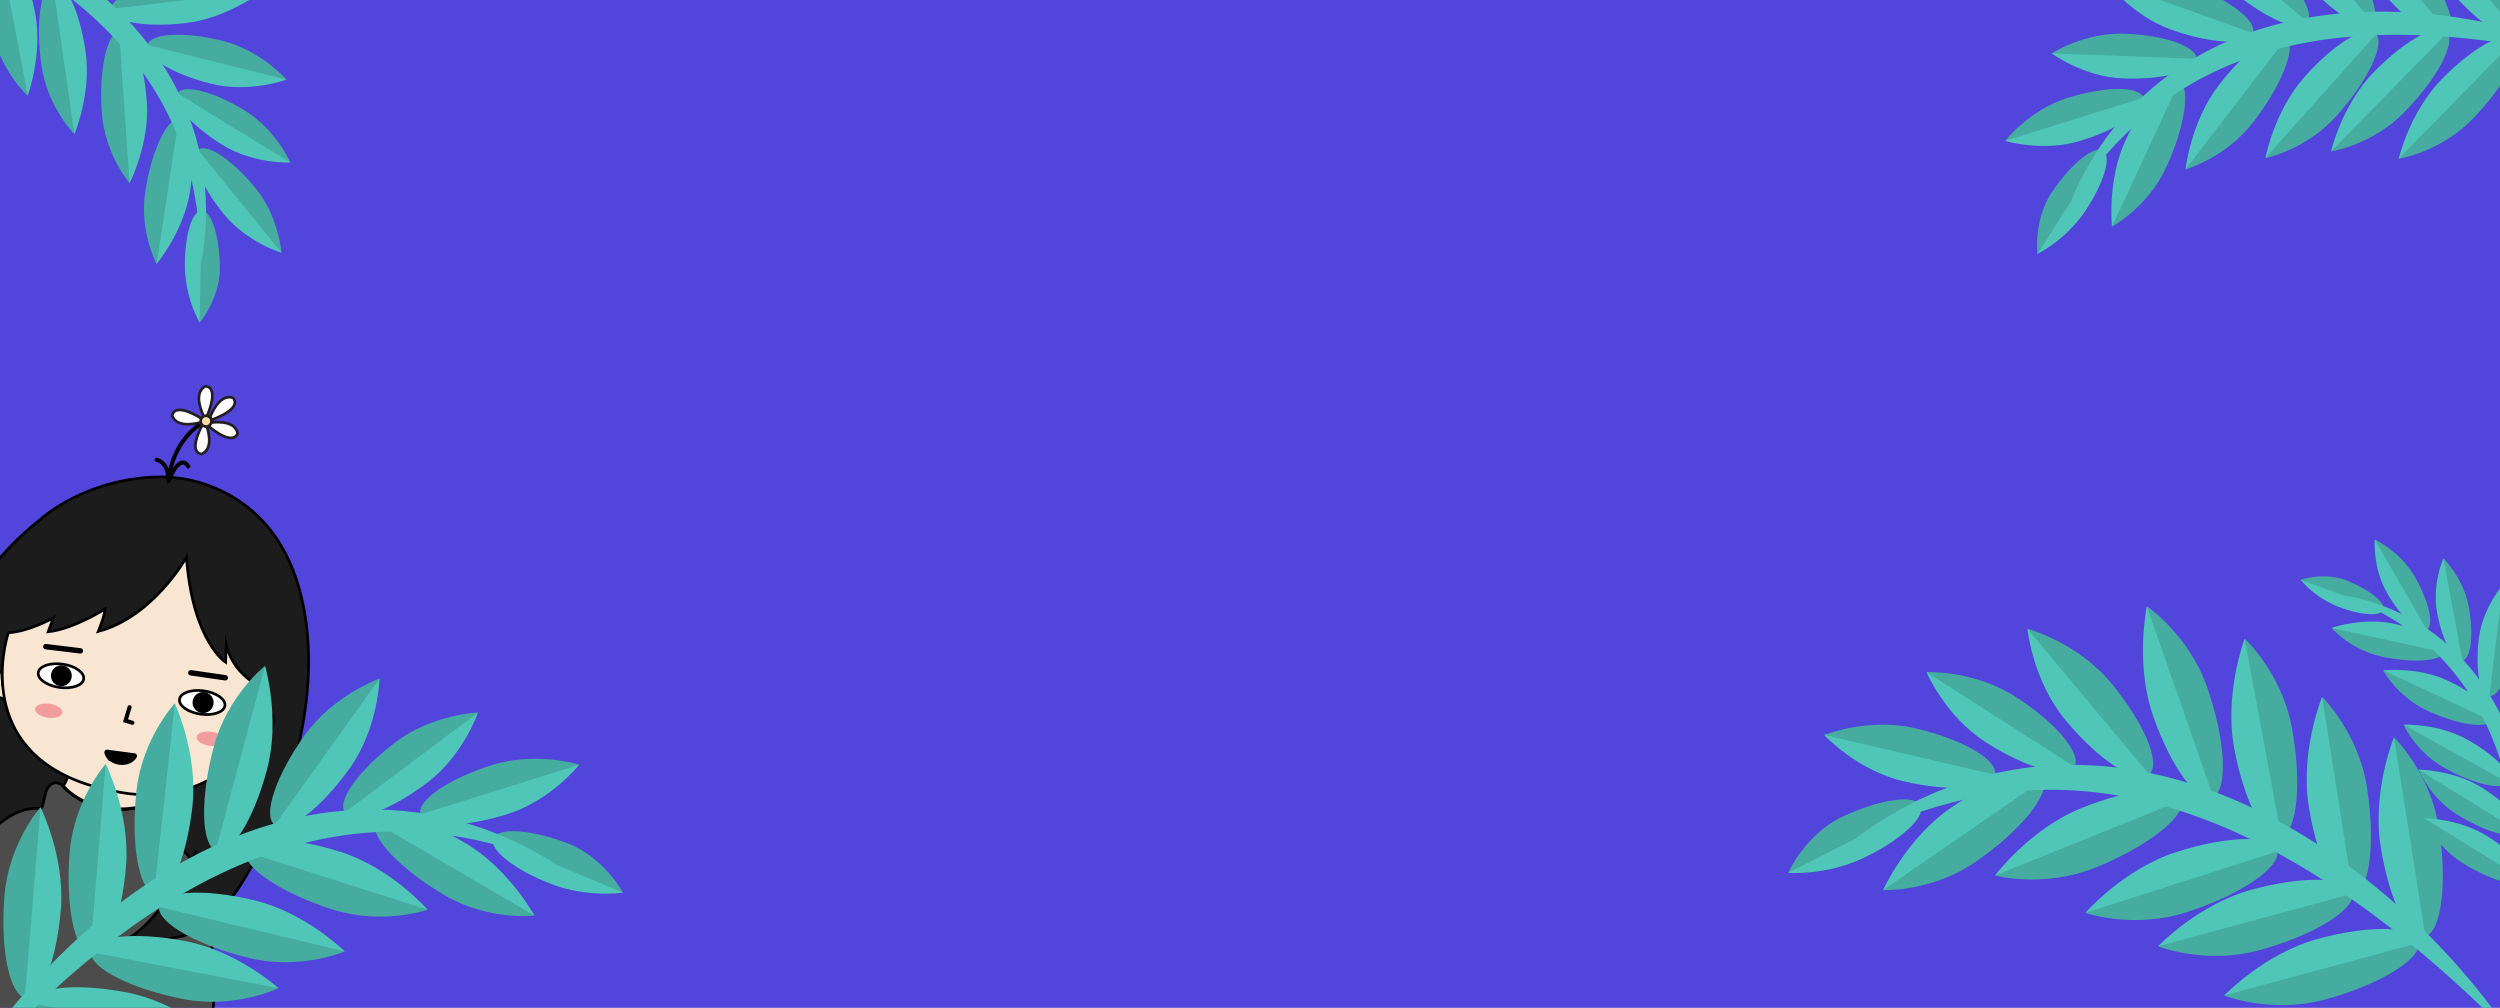<svg xmlns="http://www.w3.org/2000/svg" viewBox="0 0 1920 774"><title>about-me-header-wide2</title><path fill="#5245db" d="M0-57h1920.5v831.5H0z" data-name="bg"/><g data-name="behind leaf"><path d="M1785.48 767.67c41.28-11.16 73.6-30.66 72.19-43.55s-36-14.3-77.29-3.14-72.19 43.55-72.19 43.55 36.01 14.3 77.29 3.14z" fill="#4fc6b7" data-name="&lt;Group&gt;"/><path d="M1785.48 767.67c-41.28 11.16-77.29-3.14-77.29-3.14l149.48-40.41c1.41 12.88-30.91 32.39-72.19 43.55z" data-name="&lt;Group&gt;" opacity=".13"/><path d="M1734.64 729.87c41.28-11.16 73.6-30.66 72.19-43.55s-36-14.3-77.29-3.14-72.19 43.55-72.19 43.55 36.01 14.27 77.29 3.14z" fill="#4fc6b7" data-name="&lt;Group&gt;"/><path d="M1734.64 729.87c-41.28 11.16-77.29-3.14-77.29-3.14l149.48-40.41c1.41 12.89-30.91 32.39-72.19 43.55z" data-name="&lt;Group&gt;" opacity=".13"/><path d="M1678.89 700.69c40.73-13 72.12-34 70.13-46.79s-36.63-12.64-77.36.39-70.13 46.79-70.13 46.79 36.63 12.64 77.36-.39z" fill="#4fc6b7" data-name="&lt;Group&gt;"/><path d="M1678.89 700.69c-40.73 13-77.36.39-77.36.39L1749 653.9c2 12.82-29.38 33.77-70.11 46.79z" data-name="&lt;Group&gt;" opacity=".13"/><path d="M1873 635.49c6.67 42.24 2.06 79.7-10.28 83.67s-27.75-27-34.42-69.28 10.28-83.67 10.28-83.67 27.8 27.04 34.42 69.28z" fill="#4fc6b7" data-name="&lt;Group&gt;"/><path d="M1873 635.49c-6.67-42.24-34.42-69.28-34.42-69.28l24.14 153c12.38-4.02 16.99-41.48 10.28-83.72z" data-name="&lt;Group&gt;" opacity=".13"/><path d="M1817.78 604.51c6.67 42.24 2.06 79.7-10.28 83.67s-27.75-27-34.42-69.28 10.28-83.67 10.28-83.67 27.75 27.05 34.42 69.28z" fill="#4fc6b7" data-name="&lt;Group&gt;"/><path d="M1817.78 604.51c-6.67-42.24-34.42-69.28-34.42-69.28l24.14 153c12.34-4.02 16.94-41.48 10.28-83.72z" data-name="&lt;Group&gt;" opacity=".13"/><path d="M1760.13 558.83c7.79 42 4.18 79.62-8.05 83.92s-28.46-26.29-36.25-68.34 8.05-83.92 8.05-83.92 28.46 26.3 36.25 68.34z" fill="#4fc6b7" data-name="&lt;Group&gt;"/><path d="M1760.13 558.83c-7.79-42-36.25-68.34-36.25-68.34l28.2 152.26c12.23-4.3 15.83-41.87 8.05-83.92z" data-name="&lt;Group&gt;" opacity=".13"/><path d="M1695 527.64c14.1 40.37 16.25 78.05 4.82 84.17s-32.14-21.65-46.23-62-4.82-84.17-4.82-84.17 32.09 21.63 46.23 62z" fill="#4fc6b7" data-name="&lt;Group&gt;"/><path d="M1695 527.64c-14.1-40.37-46.23-62-46.23-62l51 146.19c11.43-6.14 9.23-43.83-4.77-84.19z" data-name="&lt;Group&gt;" opacity=".13"/><path d="M1620.9 524.09c25.82 30.91 39.09 62.57 29.65 70.72s-38-10.31-63.83-41.22-29.65-70.72-29.65-70.72 38.02 10.31 63.83 41.22z" fill="#4fc6b7" data-name="&lt;Group&gt;"/><path d="M1620.9 524.09c-25.82-30.91-63.83-41.22-63.83-41.22l93.49 111.94c9.44-8.15-3.84-39.81-29.66-70.72z" data-name="&lt;Group&gt;" opacity=".13"/><path d="M1547.32 534.77c31.35 20 51.82 44.2 45.73 54s-36.44 1.43-67.79-18.61-45.73-54-45.73-54 36.47-1.43 67.79 18.61z" fill="#4fc6b7" data-name="&lt;Group&gt;"/><path d="M1547.32 534.77c-31.35-20-67.79-18.61-67.79-18.61l113.52 72.57c6.09-9.73-14.38-33.91-45.73-53.96z" data-name="&lt;Group&gt;" opacity=".13"/><path d="M1471.05 559.36c36.24 8.44 63.59 24.39 61.11 35.62s-33.88 13.5-70.12 5.06-61.11-35.62-61.11-35.62 33.88-13.5 70.12-5.06z" fill="#4fc6b7" data-name="&lt;Group&gt;"/><path d="M1471.05 559.36c-36.24-8.44-70.12 5.06-70.12 5.06L1532.16 595c2.49-11.25-24.87-27.2-61.11-35.64z" data-name="&lt;Group&gt;" opacity=".13"/><path d="M1415.17 627.18c28.7-13.49 55.43-17.27 59.7-8.44s-15.54 26.92-44.25 40.42-57.27 11.2-57.27 11.2 13.11-29.69 41.82-43.18z" fill="#4fc6b7" data-name="&lt;Group&gt;"/><path d="M1415.17 627.18c-28.7 13.49-41.82 43.18-41.82 43.18l101.52-51.61c-4.27-8.84-31-5.06-59.7 8.43z" data-name="&lt;Group&gt;" opacity=".13"/><path d="M1609.23 666.32c39.66-16 69.43-39.18 66.5-51.82s-37.46-9.92-77.12 6.07-66.5 51.82-66.5 51.82 37.46 9.92 77.12-6.07z" fill="#4fc6b7" data-name="&lt;Group&gt;"/><path d="M1609.23 666.32c-39.66 16-77.12 6.07-77.12 6.07l143.62-57.89c2.94 12.64-26.84 35.84-66.5 51.82z" data-name="&lt;Group&gt;" opacity=".13"/><path d="M1517.31 661.83c33.93-23.4 57.11-51.59 51.77-63s-37.17-1.64-71.1 21.75-51.77 63-51.77 63 37.17 1.65 71.1-21.75z" fill="#4fc6b7" data-name="&lt;Group&gt;"/><path d="M1517.31 661.83c-33.93 23.4-71.1 21.75-71.1 21.75l122.87-84.73c5.34 11.39-17.84 39.59-51.77 62.98z" data-name="&lt;Group&gt;" opacity=".13"/><path d="M1930.23 797.8c-16.8-17.58-34.29-34.23-52.29-50.21s-36.54-31.19-55.74-45.41c-4.79-3.56-9.62-7.07-14.51-10.47-2.43-1.73-4.89-3.41-7.34-5.1s-4.92-3.35-7.4-5c-9.93-6.54-20-12.9-30.22-18.84s-20.65-11.59-31.26-16.75-21.31-10.11-32.27-14.37-22-8.2-33.26-11.5a321.4 321.4 0 0 0-34.12-8.22 305.3 305.3 0 0 0-69.87-5.09 308.61 308.61 0 0 0-35.09 3.61l-2.19.33-2.17.42-4.35.83-4.36.83c-1.46.27-2.89.65-4.33 1l-8.68 2-8.6 2.35c-1.43.4-2.89.73-4.31 1.18l-4.27 1.34c-2.84.91-5.71 1.74-8.54 2.71-5.63 2-11.33 3.9-16.89 6.18-2.79 1.12-5.62 2.16-8.39 3.34l-8.31 3.59c-1.39.6-2.81 1.15-4.17 1.8l-4.11 1.93q-4.1 2-8.27 3.84a283.87 283.87 0 0 1 30.53-20.19c5.25-3.18 10.78-5.84 16.24-8.69 1.36-.73 2.77-1.33 4.17-2l4.21-1.91 4.21-1.91c1.4-.64 2.85-1.17 4.28-1.76l8.62-3.41 8.77-3c1.47-.49 2.92-1.05 4.41-1.47l4.47-1.3 4.47-1.3 2.24-.65 2.26-.56 9.07-2.2c3-.68 6.11-1.2 9.17-1.81 1.53-.28 3.06-.61 4.6-.86l4.63-.69 4.63-.68 2.32-.33 2.33-.23a268.42 268.42 0 0 1 37.47-1.65 276.55 276.55 0 0 1 37.4 3.32l4.65.7c1.55.24 3.07.58 4.61.86l4.61.89c1.54.29 3.08.59 4.59 1l9.15 2.1 9.07 2.39c12 3.41 23.85 7.42 35.46 12s22.88 9.82 33.94 15.45c2.76 1.42 5.52 2.84 8.23 4.35s5.47 2.93 8.13 4.5l8 4.65 7.91 4.85c10.46 6.6 20.69 13.52 30.58 20.89 2.48 1.83 5 3.66 7.38 5.56s4.9 3.72 7.28 5.68q7.21 5.76 14.22 11.75a554.86 554.86 0 0 1 52.48 51.43q12.21 13.68 23.45 28.14a357.28 357.28 0 0 1 21.07 29.77z" fill="#4fc6b7" data-name="oqeQgB.tif"/><path d="M1898.42 91.84c24.68-25.2 39.5-52.58 33.1-61.16s-31.59 4.9-56.26 30.11-33.1 61.16-33.1 61.16 31.58-4.95 56.26-30.11z" fill="#4fc6b7" data-name="&lt;Group&gt;"/><path d="M1898.42 91.84c-24.68 25.2-56.26 30.11-56.26 30.11l89.37-91.26c6.39 8.56-8.43 35.94-33.11 61.15z" data-name="&lt;Group&gt;" opacity=".13"/><path d="M1846.46 86.23c24.68-25.2 39.5-52.58 33.1-61.16S1848 30 1823.3 55.17s-33.1 61.16-33.1 61.16 31.58-4.9 56.26-30.1z" fill="#4fc6b7" data-name="&lt;Group&gt;"/><path d="M1846.46 86.23c-24.68 25.2-56.26 30.11-56.26 30.11l89.37-91.26c6.43 8.56-8.43 35.92-33.11 61.15z" data-name="&lt;Group&gt;" opacity=".13"/><path d="M1794.62 88.81c23.5-26.3 37.06-54.33 30.28-62.6s-31.33 6.34-54.83 32.64-30.28 62.6-30.28 62.6 31.32-6.34 54.83-32.64z" fill="#4fc6b7" data-name="&lt;Group&gt;"/><path d="M1794.62 88.81c-23.5 26.3-54.83 32.64-54.83 32.64l85.12-95.24c6.77 8.27-6.79 36.3-30.29 62.6z" data-name="&lt;Group&gt;" opacity=".13"/><path d="M1905.37-38.77c22.41 27.24 34.81 55.8 27.69 63.79s-31-7.61-53.45-34.85-27.69-63.79-27.69-63.79S1883-66 1905.37-38.77z" fill="#4fc6b7" data-name="&lt;Group&gt;"/><path d="M1905.37-38.77C1883-66 1851.92-73.62 1851.92-73.62L1933.07 25c7.11-8-5.29-36.53-27.7-63.77z" data-name="&lt;Group&gt;" opacity=".13"/><path d="M1853.12-37.67c22.41 27.24 34.81 55.8 27.69 63.79s-31-7.61-53.45-34.85-27.69-63.79-27.69-63.79 31.04 7.61 53.45 34.85z" fill="#4fc6b7" data-name="&lt;Group&gt;"/><path d="M1853.12-37.67c-22.41-27.24-53.45-34.85-53.45-34.85l81.15 98.64c7.11-7.99-5.29-36.55-27.7-63.79z" data-name="&lt;Group&gt;" opacity=".13"/><path d="M1793-46c23.12 26.63 36.28 54.85 29.38 63s-31.24-6.79-54.36-33.42-29.38-63-29.38-63S1769.9-72.66 1793-46z" fill="#4fc6b7" data-name="&lt;Group&gt;"/><path d="M1793-46c-23.13-26.63-54.36-33.42-54.36-33.42L1822.41 17c6.89-8.18-6.26-36.4-29.41-63z" data-name="&lt;Group&gt;" opacity=".13"/><path d="M1733.64-40.94c26.91 22.8 44.21 48.69 38.63 57.82s-31.91-2-58.82-24.75-38.63-57.82-38.63-57.82 31.91 1.95 58.82 24.75z" fill="#4fc6b7" data-name="&lt;Group&gt;"/><path d="M1733.64-40.94c-26.91-22.8-58.82-24.75-58.82-24.75l97.45 82.58c5.58-9.14-11.72-35.03-38.63-57.83z" data-name="&lt;Group&gt;" opacity=".13"/><path d="M1679.51-12.49c31.28 11.18 54 28.13 50.67 37.87s-31.34 8.57-62.63-2.6-50.67-37.87-50.67-37.87 31.35-8.57 62.63 2.6z" fill="#4fc6b7" data-name="&lt;Group&gt;"/><path d="M1679.51-12.49c-31.28-11.18-62.63-2.6-62.63-2.6l113.29 40.47c3.31-9.74-19.37-26.69-50.66-37.87z" data-name="&lt;Group&gt;" opacity=".13"/><path d="M1631.67 25.89c30.67 1.13 55.33 9.74 55.09 19.23s-25.31 16.26-56 15.13S1575.69 41 1575.69 41s25.31-16.24 55.98-15.11z" fill="#4fc6b7" data-name="&lt;Group&gt;"/><path d="M1631.67 25.89c-30.67-1.13-56 15.13-56 15.13l111.07 4.11c.26-9.49-24.4-18.13-55.07-19.24z" data-name="&lt;Group&gt;" opacity=".13"/><path d="M1587.73 75.28c29.29-9.16 55.41-9.27 58.35-.24s-18.44 23.77-47.73 32.93-58.35.24-58.35.24 18.44-23.77 47.73-32.93z" fill="#4fc6b7" data-name="&lt;Group&gt;"/><path d="M1587.73 75.28c-29.29 9.16-47.73 32.93-47.73 32.93L1646.08 75c-2.93-9-29.08-8.88-58.35.28z" data-name="&lt;Group&gt;" opacity=".13"/><path d="M1576.37 146.87c14.76-21.6 32.19-35.47 38.91-31s.21 25.64-14.55 47.24a103.82 103.82 0 0 1-36 31.92s-3.12-26.56 11.64-48.16z" fill="#4fc6b7" data-name="&lt;Group&gt;"/><path d="M1576.37 146.87c-14.76 21.6-11.67 48.19-11.67 48.19l50.58-79.16c-6.72-4.49-24.14 9.37-38.91 30.97z" data-name="&lt;Group&gt;" opacity=".13"/><path d="M1730.72 93.51c21.51-28 33-56.9 25.6-64.66s-30.78 8.62-52.29 36.58-25.6 64.66-25.6 64.66 30.78-8.62 52.29-36.58z" fill="#4fc6b7" data-name="&lt;Group&gt;"/><path d="M1730.72 93.51c-21.51 28-52.29 36.58-52.29 36.58l77.89-101.24c7.37 7.76-4.09 36.71-25.6 64.66z" data-name="&lt;Group&gt;" opacity=".13"/><path d="M1663.49 128.78c14.33-30.83 19-60.57 10.46-66.43s-27.11 14.38-41.45 45.21S1622 174 1622 174s27.15-14.39 41.49-45.22z" fill="#4fc6b7" data-name="&lt;Group&gt;"/><path d="M1663.49 128.78C1649.15 159.61 1622 174 1622 174l51.91-111.64c8.6 5.85 3.91 35.64-10.42 66.42z" data-name="&lt;Group&gt;" opacity=".13"/><path d="M2013.93 52.7c-19.3-5.47-38.7-10-58.18-13.82s-39-6.89-58.62-9c-4.9-.53-9.79-1-14.7-1.38l-7.35-.56c-2.45-.19-4.9-.33-7.35-.46-9.8-.5-19.59-.82-29.37-.75s-19.53.4-29.23 1.17-19.38 1.73-29 3.29-19.08 3.38-28.46 5.74a265.21 265.21 0 0 0-27.67 8.48A251.83 251.83 0 0 0 1672.22 71a254.6 254.6 0 0 0-23.44 17.25l-1.42 1.15-1.37 1.2-2.75 2.4-2.75 2.41c-.92.8-1.78 1.67-2.68 2.5l-5.34 5-5.13 5.27c-.85.88-1.75 1.73-2.57 2.65l-2.47 2.73c-1.64 1.83-3.33 3.63-4.94 5.5-3.16 3.78-6.43 7.51-9.42 11.46-1.52 2-3.09 3.89-4.57 5.89l-4.4 6c-.73 1-1.52 2-2.21 3l-2.11 3.09q-2.1 3.11-4.28 6.19a234.24 234.24 0 0 1 13.26-27.13c2.4-4.46 5.22-8.66 7.91-13 1.36-2.14 2.89-4.17 4.33-6.26l2.2-3.12c.73-1 1.54-2 2.3-3l4.7-6 5-5.83c.84-1 1.64-2 2.52-2.89l2.63-2.79 2.64-2.8 1.32-1.4 1.37-1.35 5.53-5.36c1.88-1.75 3.84-3.41 5.76-5.12 1-.84 1.92-1.71 2.91-2.53l3-2.43 3-2.42 1.51-1.2 1.54-1.06a221.38 221.38 0 0 1 25.95-16.85 228.14 228.14 0 0 1 28-13.29l3.6-1.45c1.2-.47 2.43-.88 3.64-1.32 2.44-.84 4.85-1.78 7.32-2.54l7.38-2.34 7.44-2.1q15-3.91 30.21-6.33c10.16-1.56 20.38-2.59 30.6-3.21s20.45-.78 30.65-.47 20.37 1 30.48 2.06c2.53.26 5.06.53 7.57.86s5 .6 7.55 1c5 .72 10 1.54 15 2.41A457.65 457.65 0 0 1 1958 30q14.41 4.62 28.44 10.2a294.69 294.69 0 0 1 27.49 12.5z" fill="#4fc6b7" data-name="oqeQgB.tif"/><path d="M1891.61 663c21.54 13.34 43.06 19.42 48.07 13.59s-8.4-21.37-29.94-34.71-48.07-13.59-48.07-13.59 8.4 21.38 29.94 34.71z" fill="#4fc6b7" data-name="&lt;Group&gt;"/><path d="M1891.61 663c-21.54-13.34-29.94-34.71-29.94-34.71l78 48.3c-5 5.85-26.52-.24-48.06-13.59z" data-name="&lt;Group&gt;" opacity=".13"/><path d="M1887.37 625.71c21.54 13.34 43.06 19.42 48.07 13.59s-8.4-21.37-29.94-34.71-48.06-13.59-48.06-13.59 8.39 21.38 29.93 34.71z" fill="#4fc6b7" data-name="&lt;Group&gt;"/><path d="M1887.37 625.71c-21.54-13.34-29.94-34.71-29.94-34.71l78 48.3c-5 5.84-26.52-.25-48.06-13.59z" data-name="&lt;Group&gt;" opacity=".13"/><path d="M1877.42 589.78c22.13 12.34 43.9 17.44 48.64 11.39s-9.36-21-31.49-33.31-48.64-11.39-48.64-11.39 9.36 20.97 31.49 33.31z" fill="#4fc6b7" data-name="&lt;Group&gt;"/><path d="M1877.42 589.78c-22.13-12.34-31.49-33.31-31.49-33.31l80.13 44.7c-4.74 6.06-26.51.96-48.64-11.39z" data-name="&lt;Group&gt;" opacity=".13"/><path d="M1930.34 493.19c-2.92 23.68-11.24 42.25-18.58 41.46s-10.93-20.62-8-44.3 18.58-41.46 18.58-41.46 10.92 20.62 8 44.3z" fill="#4fc6b7" data-name="&lt;Group&gt;"/><path d="M1930.34 493.19c2.92-23.68-8-44.3-8-44.3l-10.57 85.76c7.33.79 15.65-17.78 18.57-41.46z" data-name="&lt;Group&gt;" opacity=".13"/><path d="M1895.92 465.69c4 21.67 1.86 40.31-4.83 41.63s-15.37-15.19-19.4-36.86 4.83-41.63 4.83-41.63 15.38 15.17 19.4 36.86z" fill="#4fc6b7" data-name="&lt;Group&gt;"/><path d="M1895.92 465.69c-4-21.67-19.4-36.86-19.4-36.86l14.57 78.49c6.69-1.32 8.86-19.96 4.83-41.63z" data-name="&lt;Group&gt;" opacity=".13"/><path d="M1854.4 442.65c11 19.09 15.2 37.38 9.33 40.86s-19.56-9.19-30.58-28.28-9.33-40.86-9.33-40.86 19.56 9.19 30.58 28.28z" fill="#4fc6b7" data-name="&lt;Group&gt;"/><path d="M1854.4 442.65c-11-19.09-30.58-28.28-30.58-28.28l39.91 69.14c5.87-3.51 1.69-21.77-9.33-40.86z" data-name="&lt;Group&gt;" opacity=".13"/><path d="M1802.44 445.94c17.46 7 29.91 17 27.82 22.41s-17.94 4.18-35.4-2.78a74.57 74.57 0 0 1-28-20.24s18.14-6.33 35.58.61z" fill="#4fc6b7" data-name="&lt;Group&gt;"/><path d="M1802.44 445.94c-17.46-7-35.61-.61-35.61-.61l63.43 23c2.1-5.41-10.36-15.44-27.82-22.39z" data-name="&lt;Group&gt;" opacity=".13"/><path d="M1864.09 545.73c23 10.68 45.06 14.17 49.34 7.79s-10.88-20.22-33.85-30.9-49.34-7.79-49.34-7.79 10.87 20.22 33.85 30.9z" fill="#4fc6b7" data-name="&lt;Group&gt;"/><path d="M1864.09 545.73c-23-10.68-33.85-30.9-33.85-30.9l83.19 38.69c-4.28 6.38-26.37 2.9-49.34-7.79z" data-name="&lt;Group&gt;" opacity=".13"/><path d="M1828.81 504.15c23.86 5.2 45.44 3.81 48.21-3.1s-14.34-16.74-38.2-21.95-48.21 3.1-48.21 3.1a75.83 75.83 0 0 0 38.2 21.95z" fill="#4fc6b7" data-name="&lt;Group&gt;"/><path d="M1828.81 504.15a75.83 75.83 0 0 1-38.2-21.95L1877 501c-2.75 7-24.33 8.36-48.19 3.15z" data-name="&lt;Group&gt;" opacity=".13"/><path d="M1937.18 737.83c.81-14.38.93-28.69.55-42.95s-1.3-28.44-2.93-42.5a383.6 383.6 0 0 0-7-41.68c-1.59-6.84-3.35-13.62-5.41-20.31s-4.26-13.31-6.85-19.78c-10.16-25.91-24.91-50-44.84-69.42a182.9 182.9 0 0 0-15.77-13.72c-1.35-1.12-2.81-2.08-4.21-3.14s-2.83-2.07-4.3-3l-4.37-3-4.5-2.77c-12-7.4-25-13.32-38.45-18.6q2.66.49 5.31 1c1.77.35 3.55.69 5.3 1.15l5.26 1.34c1.75.46 3.47 1 5.22 1.53 3.51 1 6.89 2.29 10.34 3.5 1.72.62 3.38 1.37 5.07 2.05s3.38 1.39 5 2.19a160.61 160.61 0 0 1 19.35 10.5l4.62 3c1.52 1 3 2.16 4.49 3.23.74.55 1.5 1.08 2.23 1.64l2.17 1.72c1.44 1.16 2.93 2.27 4.29 3.52a159.05 159.05 0 0 1 15.9 15.67 163.85 163.85 0 0 1 13.71 17.52 187.2 187.2 0 0 1 11.44 19.06q5.09 9.87 9.18 20.18c2.69 6.88 5 13.88 7.06 20.94s3.76 14.21 5.14 21.41a297.76 297.76 0 0 1 5.09 43.49 328.68 328.68 0 0 1-1 43.53c-.65 7.21-1.52 14.4-2.69 21.54-.59 3.57-1.22 7.12-1.93 10.66s-1.5 7.02-2.47 10.5z" fill="#4fc6b7" data-name="oqeQgB.tif"/></g><g data-name="Layer 1"><g data-name="happy crop"><path d="M-38.37 684.45c-5-18.43-57.37-185.15 69.14-285.33 0 0 33.66-31.45 90.62-32.83 27-.65 54.79 10 74.6 28.18 15.08 13.8 25.47 31.84 31.83 51.14a186.09 186.09 0 0 1 8.11 40c6.23 63.16-15.37 135.54-48.34 189.46a173.67 173.67 0 0 1-15 21.1c-2.54 3-8.71 11.55-18.17 15.67C148.43 714.42-61.42 735-61.42 735c-.91 0 23.28-49.67 23.05-50.55z" fill="#1c1c1c" stroke="#000" stroke-miterlimit="10" stroke-width="2.08"/><path d="M-72.64 763.76a2.07 2.07 0 0 1-1.44-2.43C-71.21 748.45-21.82 616.5 29.9 621c0 0 2.49.64 3.12-3.62l2.26-9.27s3.31-9.73 10.6-6.11c0 0 1.27.12 2.52 2.06 0 0 22.21 26 61.15 15.23l-1-3.2s7.21-3.28 10.69 3.21c0 0 3.77 7.79 1.65 20.72 0 0 21.33 7.55 29 26.53 0 0 29.61 91.6 4.89 141.16a2.19 2.19 0 0 1-2.56 1.25z" fill="#4c4c4c" stroke="#000" stroke-miterlimit="10" stroke-width="2.08"/><path d="M150.8 653.42c-8.91 17.74-29.88 53.73-51.49 66.86 0 0 49.44 9.74 71.12-21.62" fill="#1c1c1c" stroke="#000" stroke-miterlimit="10" stroke-width="2.08"/><path d="M52.92 593.9s-2.2 7.33-4.35 9.5c0 0 19.19 24.91 61 15.84 0 0-1.37-6.71-1-10.54 0 .01-32.72 1.56-55.65-14.8z" fill="#f8e6d3" stroke="#000" stroke-miterlimit="10" stroke-width="2.08"/><path data-name="ear" d="M1.56 517.78s-7-14.22-10.17 2.54c0 0-.26 12.95 10.69 16.23l1.18.35S1 518 1.56 517.78z" fill="#f8e6d3" stroke="#000" stroke-miterlimit="10" stroke-width="2.08"/><path d="M6.42 485.91s-26.23 76.77 45.47 110.55C63.6 602 77.93 606.34 95.4 609c0 0 91.78 17.93 111.21-78.83 0 0-26.56-8-32.87-35.17l-.46 13.61s-25.34-16-30.08-80.67c0 0-25.29 45.71-67.75 57 0 0 4.88-11.44 5.14-17.15 0 0-24.15 15.37-43.58 17.41l3.91-10.62s-19.11 10.67-34.5 11.33z" fill="#f8e6d3" stroke="#000" stroke-miterlimit="10" stroke-width="2.08"/><path fill="#fff" stroke="#000" stroke-linecap="round" stroke-miterlimit="10" stroke-width="4.16" d="M35.2 496.62l26.52 3.24m84.85 16.85l26.44 3.81"/><ellipse cx="46.83" cy="518.99" rx="9.02" ry="17.61" transform="rotate(-81.98 46.833 518.995)" fill="#fff" stroke="#000" stroke-miterlimit="10" stroke-width="2.08"/><circle cx="47.12" cy="519.03" r="8" transform="rotate(-73.31 47.095 519.004)"/><ellipse cx="155.3" cy="539.52" rx="9.02" ry="17.61" transform="rotate(-81.98 155.301 539.52)" fill="#fff" stroke="#000" stroke-miterlimit="10" stroke-width="2.08"/><circle cx="155.98" cy="539.61" r="8.09" transform="rotate(-73.31 155.95 539.584)"/><path fill="none" stroke="#000" stroke-linecap="round" stroke-miterlimit="10" stroke-width="3.12" d="M99.52 543.1l-3.12 10.4 5.27 1.58"/><path fill="none" stroke="#000" stroke-linecap="round" stroke-miterlimit="10" stroke-width="4.16" d="M84.57 582.31l14.03 1.04"/><path d="M153.14 326.25s-20.76 12.7-23.73 43.14c0 0 .66-13.9-9.06-16.29" fill="none" stroke="#000" stroke-linecap="round" stroke-miterlimit="10" stroke-width="3.12"/><path d="M156.48 319.74s-9.09-17.56 1.17-23.06c0 0 11.47-1.21 1.05 23.72zm4.85.73s6.58-18.65 17.61-14.93c0 0 8.74 7.53-16.58 17zm-.55 4.24s19.47-3.46 21.67 8c0 0-2.25 11.32-23-6zm-2.52 1.14s7.34 18.36-3.41 22.84c0 0-11.54.09 1.26-23.71zm-3.45-1.67s-18.84 6-22.54-5c0 0 .72-11.52 23.57 2.93z" fill="#fff" stroke="#231f20" stroke-linecap="round" stroke-miterlimit="10" stroke-width="2.08"/><circle cx="158.27" cy="323.48" r="4.13" transform="rotate(-73.31 158.254 323.472)" fill="#f8daa4" stroke="#231f20" stroke-linecap="round" stroke-miterlimit="10" stroke-width="2.08"/><path d="M144.56 358.27s-5.56-11.85-15.16 11.12" fill="none" stroke="#000" stroke-linecap="round" stroke-miterlimit="10" stroke-width="3.12"/><path data-name="ear" d="M201.27 551.34s11-10.51 8.32 5.68c0 0-4.07 11.76-15 11.07l-1.18-.07s8.31-16.31 7.86-16.68z" fill="#f8e6d3" stroke="#000" stroke-miterlimit="10" stroke-width="2.08"/><path d="M82.47 575.75a2.07 2.07 0 0 0-2.29 2.49c.95 4.48 5.51 8.28 11.41 9.07s11.3-1.68 13.39-5.76a2.07 2.07 0 0 0-1.55-3z"/><ellipse cx="161.49" cy="567.35" rx="5.4" ry="10.54" transform="rotate(-81.98 161.5 567.357)" fill="#f39c9c"/><ellipse cx="37.41" cy="545.83" rx="5.4" ry="10.54" transform="rotate(-81.98 37.416 545.834)" fill="#f39c9c"/></g></g><g data-name="big leaf"><path d="M95.59 806.64c-39.82-7.64-71.76-23.79-71.33-36.08s33-16.06 72.86-8.43 71.33 36.08 71.33 36.08-33.04 16.07-72.86 8.43z" fill="#4fc6b7" data-name="&lt;Group&gt;"/><path d="M95.59 806.64c39.82 7.64 72.86-8.43 72.86-8.43L24.26 770.56c-.43 12.29 31.51 28.44 71.33 36.08z" data-name="&lt;Group&gt;" opacity=".13"/><path d="M141 767.31c-39.82-7.64-71.75-23.79-71.33-36.08s33-16.06 72.86-8.43 71.33 36.08 71.33 36.08-33.05 16.06-72.86 8.43z" fill="#4fc6b7" data-name="&lt;Group&gt;"/><path d="M141 767.31c39.82 7.64 72.86-8.43 72.86-8.43l-144.2-27.65c-.43 12.29 31.51 28.44 71.34 36.08z" data-name="&lt;Group&gt;" opacity=".13"/><path d="M191.64 735.78c-39.43-9.44-70.59-27-69.61-39.29s33.74-14.54 73.17-5.1 69.61 39.29 69.61 39.29-33.74 14.55-73.17 5.1z" fill="#4fc6b7" data-name="&lt;Group&gt;"/><path d="M191.64 735.78c39.43 9.44 73.17-5.1 73.17-5.1L122 696.49c-1 12.26 30.22 29.85 69.64 39.29z" data-name="&lt;Group&gt;" opacity=".13"/><path d="M3.46 687.84c-3.32 40.41 3.68 75.5 15.63 78.39s24.34-27.53 27.66-67.93-15.63-78.39-15.63-78.39-24.34 27.52-27.66 67.93z" fill="#4fc6b7" data-name="&lt;Group&gt;"/><path d="M3.46 687.84c3.32-40.41 27.65-67.94 27.65-67.94l-12 146.33C7.14 763.35.14 728.25 3.46 687.84z" data-name="&lt;Group&gt;" opacity=".13"/><path d="M53.53 654.65c-3.32 40.41 3.68 75.5 15.63 78.39s24.33-27.53 27.65-67.94-15.63-78.39-15.63-78.39-24.33 27.53-27.65 67.94z" fill="#4fc6b7" data-name="&lt;Group&gt;"/><path d="M53.53 654.65c3.32-40.41 27.65-67.94 27.65-67.94L69.16 733c-11.95-2.85-18.95-37.94-15.63-78.35z" data-name="&lt;Group&gt;" opacity=".13"/><path d="M104.81 607.39c-4.39 40.3 1.67 75.58 13.54 78.78s25.06-26.87 29.45-67.18-13.54-78.78-13.54-78.78-25.05 26.87-29.45 67.18z" fill="#4fc6b7" data-name="&lt;Group&gt;"/><path d="M104.81 607.39c4.39-40.3 29.45-67.18 29.45-67.18l-15.91 146c-11.87-3.21-17.93-38.52-13.54-78.82z" data-name="&lt;Group&gt;" opacity=".13"/><path d="M164.24 573.29c-10.48 39.17-9.85 74.95 1.39 79.92s28.85-22.74 39.37-61.91-1.39-79.92-1.39-79.92-28.9 22.74-39.37 61.91z" fill="#4fc6b7" data-name="&lt;Group&gt;"/><path d="M164.24 573.29c10.48-39.17 39.33-61.91 39.33-61.91l-37.94 141.83c-11.25-4.97-11.87-40.75-1.39-79.92z" data-name="&lt;Group&gt;" opacity=".13"/><path d="M234 564.7c-22.23 31.05-32.54 61.92-23 69s35.22-12.44 57.45-43.49 23-69 23-69-35.22 12.44-57.45 43.49z" fill="#4fc6b7" data-name="&lt;Group&gt;"/><path d="M234 564.7c22.23-31.05 57.45-43.49 57.45-43.49L211 633.66c-9.54-7.04.77-37.91 23-68.96z" data-name="&lt;Group&gt;" opacity=".13"/><path d="M304.33 569.61c-28.22 21.16-45.88 45.45-39.43 54.25s34.56-1.22 62.78-22.39 39.43-54.25 39.43-54.25-34.56 1.23-62.78 22.39z" fill="#4fc6b7" data-name="&lt;Group&gt;"/><path d="M304.33 569.61c28.22-21.16 62.78-22.39 62.78-22.39L264.9 623.86c-6.45-8.8 11.2-33.09 39.43-54.25z" data-name="&lt;Group&gt;" opacity=".13"/><path d="M378.18 587.47c-33.67 10.54-58.41 27.55-55.26 38s33 10.37 66.65-.17 55.26-38 55.26-38-32.98-10.36-66.65.17z" fill="#4fc6b7" data-name="&lt;Group&gt;"/><path d="M378.18 587.47c33.67-10.54 66.65-.17 66.65-.17l-121.91 38.17c-3.15-10.47 21.6-27.47 55.26-38z" data-name="&lt;Group&gt;" opacity=".13"/><path d="M435.81 647.65c-28.09-10.73-53.63-12.41-57-3.76s16.6 24.36 44.69 35.09 54.94 6.54 54.94 6.54-14.54-27.14-42.63-37.87z" fill="#4fc6b7" data-name="&lt;Group&gt;"/><path d="M435.81 647.65c28.09 10.73 42.59 37.87 42.59 37.87l-99.63-41.63c3.41-8.65 28.95-6.97 57.04 3.76z" data-name="&lt;Group&gt;" opacity=".13"/><path d="M255.08 698.37c-38.63-12.31-68.42-32.15-66.54-44.3s34.72-12 73.35.29 66.54 44.3 66.54 44.3-34.72 12.02-73.35-.29z" fill="#4fc6b7" data-name="&lt;Group&gt;"/><path d="M255.08 698.37c38.63 12.31 73.35.29 73.35.29l-139.89-44.59c-1.88 12.15 27.91 31.98 66.54 44.3z" data-name="&lt;Group&gt;" opacity=".13"/><path d="M341.68 687.63c-33.73-19.73-57.64-44.75-53.4-55.89s35-4.18 68.77 15.55 53.4 55.89 53.4 55.89-35.03 4.18-68.77-15.55z" fill="#4fc6b7" data-name="&lt;Group&gt;"/><path d="M341.68 687.63c33.73 19.73 68.77 15.55 68.77 15.55l-122.17-71.44c-4.28 11.14 19.67 36.16 53.4 55.89z" data-name="&lt;Group&gt;" opacity=".13"/><path d="M-39.15 845.36a338.64 338.64 0 0 1 17.77-29.76q9.57-14.47 20.18-28.27a526.1 526.1 0 0 1 46-52.33q6.22-6.14 12.61-12.12c2.11-2 4.31-3.93 6.48-5.89s4.37-3.87 6.59-5.78c8.83-7.66 18-14.93 27.44-21.91s19.24-13.46 29.26-19.64 20.39-11.83 31-17 21.55-9.74 32.68-13.81l8.4-2.9 8.5-2.63c2.83-.9 5.72-1.59 8.57-2.4 1.43-.38 2.86-.8 4.3-1.14l4.34-1a262.2 262.2 0 0 1 35.15-5.78 254.49 254.49 0 0 1 35.55-1.09l2.22.06 2.22.14 4.43.31 4.42.33c1.47.12 2.94.33 4.41.49 2.93.36 5.87.64 8.79 1.06l8.73 1.44 2.18.37 2.16.46 4.32.91 4.32.91c1.44.29 2.85.72 4.28 1.08l8.51 2.25 8.39 2.62c1.39.46 2.8.86 4.17 1.37l4.12 1.51 4.11 1.51c1.37.51 2.75 1 4.08 1.57 5.37 2.31 10.78 4.43 16 7.07a269.2 269.2 0 0 1 30.29 16.94q-4.07-1.49-8.09-3l-4-1.54c-1.34-.52-2.72-.94-4.07-1.41l-8.11-2.81c-2.7-.92-5.46-1.71-8.17-2.57-5.42-1.77-10.94-3.15-16.41-4.65-2.74-.72-5.52-1.3-8.27-2l-4.13-1c-1.37-.33-2.77-.54-4.16-.82l-8.3-1.61-8.35-1.26c-1.39-.19-2.77-.45-4.17-.6l-4.18-.48-4.18-.48-2.09-.24-2.09-.15a292.68 292.68 0 0 0-33.44-.93 289.5 289.5 0 0 0-65.71 9.75 304.78 304.78 0 0 0-31.68 10.18q-15.6 5.88-30.64 13.22c-10.06 4.8-19.86 10.19-29.5 15.86s-19.1 11.71-28.38 18-18.31 13.06-27.25 19.95c-2.23 1.72-4.46 3.46-6.64 5.24s-4.4 3.54-6.58 5.34q-6.57 5.35-13 10.93c-17.15 14.8-33.59 30.51-49.49 46.87s-31.25 33.45-45.89 51.26z" fill="#4fc6b7" data-name="oqeQgB.tif"/><path d="M-6.35 22.05c-6-31.72-3.47-60.1 5.75-63.4S21-21.6 27 10.12s-5.75 63.4-5.75 63.4S-.3 53.77-6.35 22.05z" fill="#4fc6b7" data-name="&lt;Group&gt;"/><path d="M-6.35 22.05C-.3 53.77 21.3 73.52 21.3 73.52L-.59-41.35C-9.81-38-12.39-9.66-6.35 22.05z" data-name="&lt;Group&gt;" opacity=".13"/><path d="M31.87 50.29c-4.59-32-.73-60.2 8.64-63.07S61.18 7.93 65.77 39.89 57.14 103 57.14 103 36.46 82.25 31.87 50.29z" fill="#4fc6b7" data-name="&lt;Group&gt;"/><path d="M31.87 50.29C36.46 82.25 57.14 103 57.14 103L40.51-12.78c-9.37 2.87-13.23 31.11-8.64 63.07z" data-name="&lt;Group&gt;" opacity=".13"/><path d="M144.11-17.73C112-14 85.73-3 85.35 6.78s25.31 14.68 57.38 10.93S201.49-6.8 201.49-6.8s-25.31-14.68-57.38-10.93z" fill="#4fc6b7" data-name="&lt;Group&gt;"/><path d="M144.11-17.73c32.07-3.75 57.38 10.93 57.38 10.93L85.35 6.78C85.73-3 112-14 144.11-17.73z" data-name="&lt;Group&gt;" opacity=".13"/><path d="M171 31.39c-29.51-7.33-55.4-5.9-57.82 3.2S132.69 57 162.21 64.34s57.79-3.2 57.79-3.2-19.53-22.42-49-29.75z" fill="#4fc6b7" data-name="&lt;Group&gt;"/><path d="M171 31.39c29.47 7.33 49 29.75 49 29.75L113.14 34.59c2.42-9.1 28.3-10.53 57.86-3.2z" data-name="&lt;Group&gt;" opacity=".13"/><path d="M188 84.89c-24-14.68-47.12-20.61-51.74-13.25s11.06 25.22 35 39.9S223 124.79 223 124.79s-11.06-25.22-35-39.9z" fill="#4fc6b7" data-name="&lt;Group&gt;"/><path d="M188 84.89c24 14.68 35 39.9 35 39.9l-86.76-53.15c4.62-7.36 27.76-1.42 51.76 13.25z" data-name="&lt;Group&gt;" opacity=".13"/><path d="M196.46 144.81c-17.69-21.83-37.55-35.14-44.36-29.75s2 27.47 19.71 49.29 44.36 29.75 44.36 29.75-2.02-27.46-19.71-49.29z" fill="#4fc6b7" data-name="&lt;Group&gt;"/><path d="M196.46 144.81c17.69 21.83 19.71 49.29 19.71 49.29l-64.07-79c6.8-5.43 26.66 7.9 44.36 29.71z" data-name="&lt;Group&gt;" opacity=".13"/><path d="M168.84 205.15c-.31-23.95-6.57-43.35-14-43.33s-13.13 19.44-12.84 43.39a95 95 0 0 0 11.3 42.59s15.85-18.7 15.54-42.65z" fill="#4fc6b7" data-name="&lt;Group&gt;"/><path d="M168.84 205.15c.31 23.95-15.52 42.65-15.52 42.65l1.55-86c7.4 0 13.66 19.4 13.97 43.35z" data-name="&lt;Group&gt;" opacity=".13"/><path d="M78.2 86.26C76 54 81.9 26.17 91.45 24s19.1 22.17 21.33 54.38-13.25 62.27-13.25 62.27-19.09-22.18-21.33-54.39z" fill="#4fc6b7" data-name="&lt;Group&gt;"/><path d="M78.2 86.26c2.23 32.21 21.33 54.38 21.33 54.38L91.45 24C81.9 26.17 76 54 78.2 86.26z" data-name="&lt;Group&gt;" opacity=".13"/><path d="M111.59 147.21c4.69-30.77 16.19-55.82 25.69-55.95S150.66 116 146 146.74s-25.69 55.95-25.69 55.95-13.41-24.69-8.72-55.48z" fill="#4fc6b7" data-name="&lt;Group&gt;"/><path d="M111.59 147.21c-4.69 30.77 8.69 55.47 8.69 55.47l17-111.42c-9.49.14-21 25.19-25.69 55.95z" data-name="&lt;Group&gt;" opacity=".13"/><path d="M-117-88.37a269.81 269.81 0 0 1 27.25 4.42q13.53 2.83 26.85 6.64a419 419 0 0 1 52.21 18.67c8.5 3.71 16.91 7.69 25.15 12s16.34 9 24.28 13.88 15.62 10.32 23.14 15.91 14.74 11.62 21.7 18S97.12 14.2 103.4 21.24l4.6 5.37 4.44 5.52c1.49 1.83 2.86 3.76 4.29 5.64.7 1 1.43 1.88 2.11 2.85l2 2.93a208.77 208.77 0 0 1 14.6 24.31 202.7 202.7 0 0 1 11.25 26l.61 1.66.54 1.68 1.07 3.37 1.06 3.37c.34 1.13.62 2.27.93 3.41.6 2.28 1.25 4.54 1.8 6.82l1.5 6.89c.26 1.14.48 2.3.66 3.46l.59 3.47c.4 2.31.82 4.61 1 6.95l.83 7 .53 7c.07 1.16.19 2.32.21 3.49l.09 3.49c0 2.33.18 4.65.13 7-.13 4.65-.11 9.28-.54 13.9a214.35 214.35 0 0 1-3.64 27.4c-.17-18.38-1.28-36.55-4.59-54.24l-1.24-6.62-1.52-6.55c-.27-1.09-.48-2.18-.78-3.26l-.88-3.24-.87-3.23c-.28-1.08-.58-2.15-.94-3.21a233.06 233.06 0 0 0-9.13-25A230.55 230.55 0 0 0 107.68 53a242.73 242.73 0 0 0-16.84-20.49Q81.91 22.69 72 13.71C65.54 7.68 58.67 2 51.64-3.46s-14.28-10.7-21.7-15.71-15-9.72-22.77-14.31-15.61-8.91-23.62-13.07c-16-8.35-32.46-15.9-49.23-22.87S-99.55-82.76-117-88.37z" fill="#4fc6b7" data-name="oqeQgB.tif"/></g></svg>